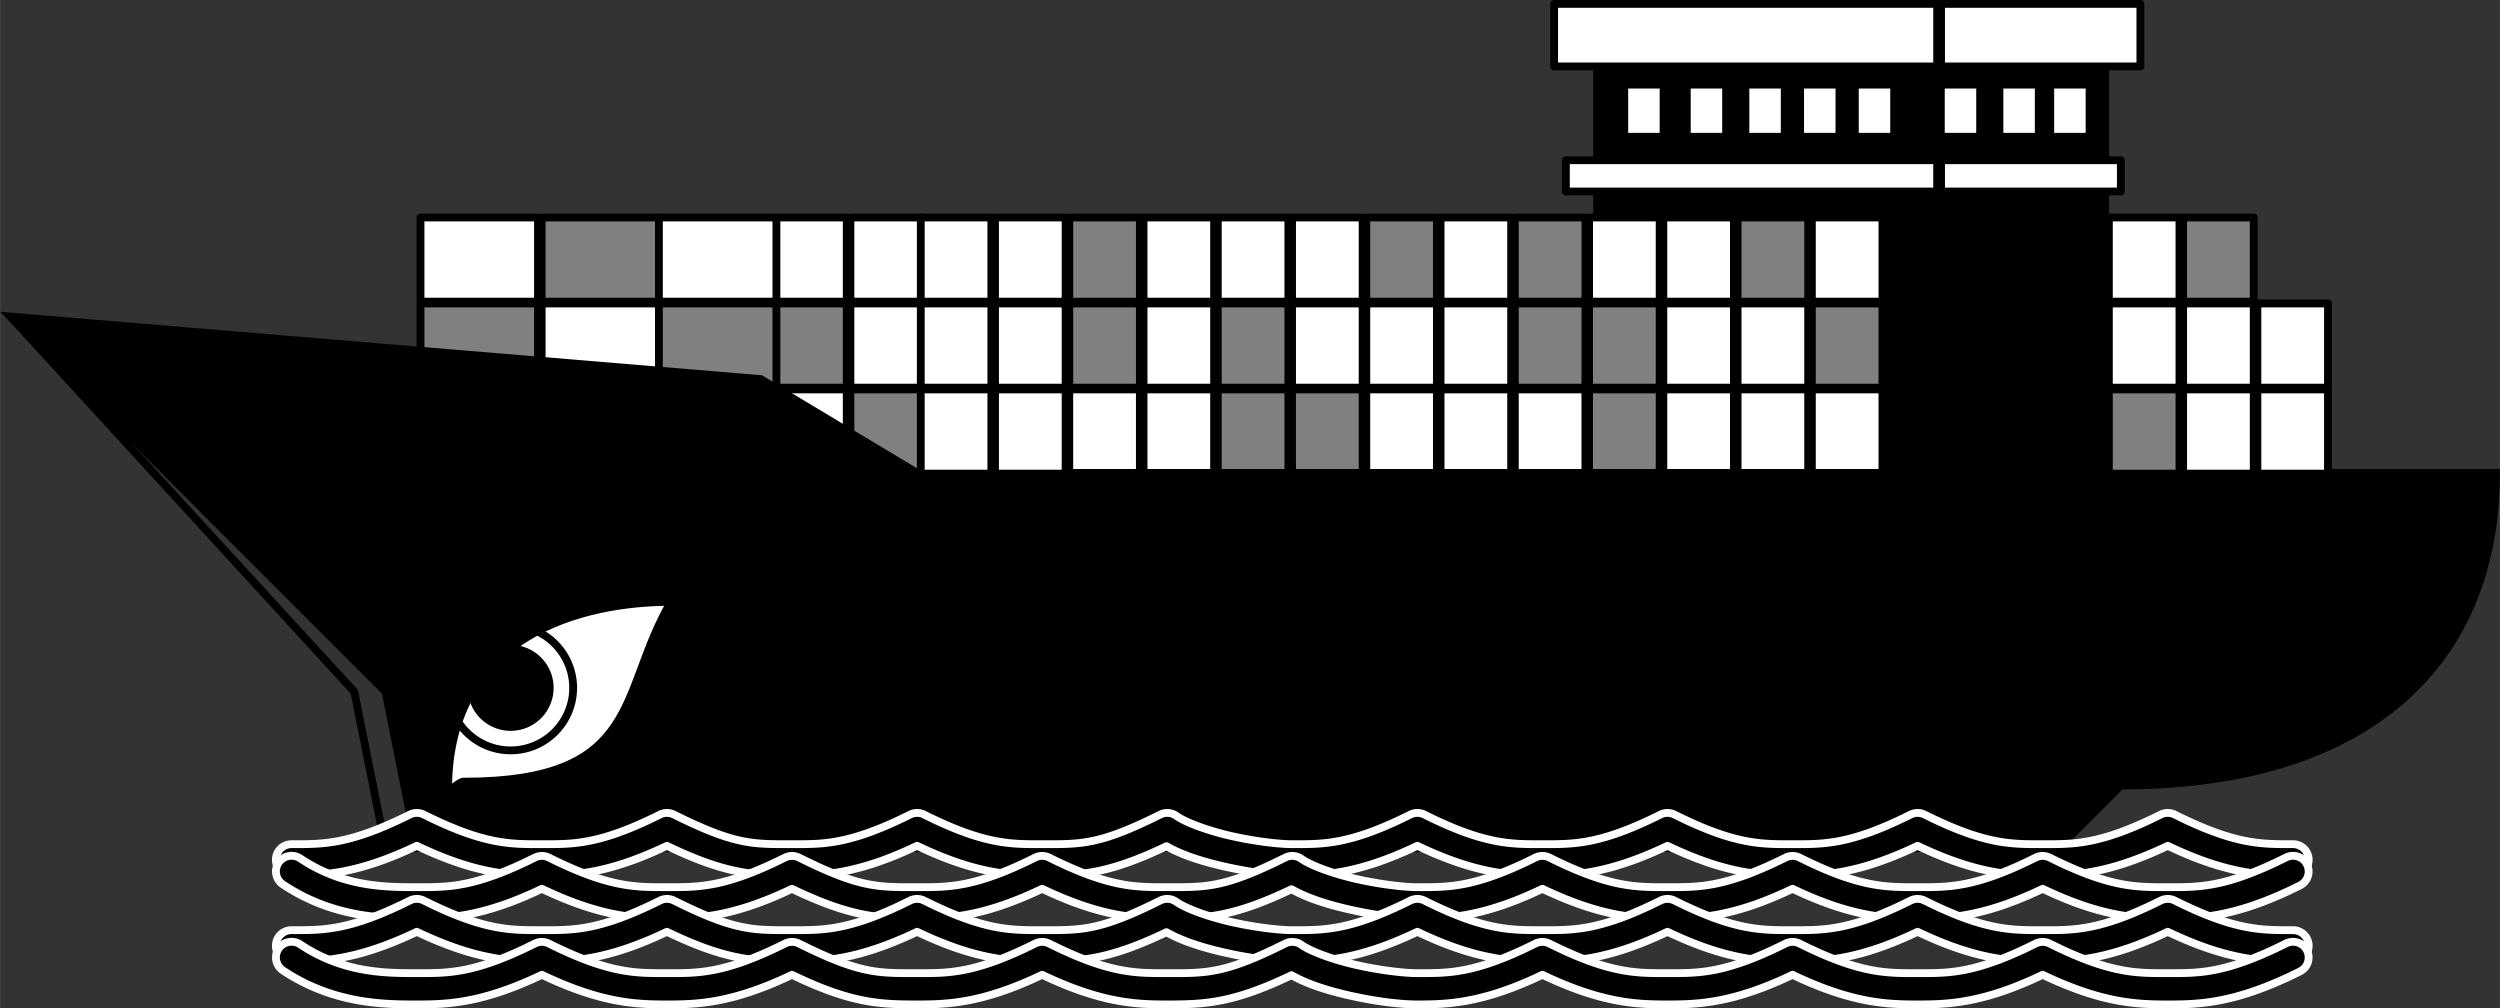 <?xml version="1.0" encoding="UTF-8" standalone="no"?>
<!-- Created with Inkscape (http://www.inkscape.org/) -->

<svg
   xmlns:dc="http://purl.org/dc/elements/1.1/"
   xmlns:cc="http://creativecommons.org/ns#"
   xmlns:rdf="http://www.w3.org/1999/02/22-rdf-syntax-ns#"
   xmlns:svg="http://www.w3.org/2000/svg"
   xmlns="http://www.w3.org/2000/svg"
   xmlns:sodipodi="http://sodipodi.sourceforge.net/DTD/sodipodi-0.dtd"
   xmlns:inkscape="http://www.inkscape.org/namespaces/inkscape"
   width="14.214in"
   height="5.733in"
   viewBox="0 0 1279.275 516"
   id="svg2"
   version="1.1"
   inkscape:version="0.91 r"
   sodipodi:docname="MerchantShip.svg"
   inkscape:export-filename="/home/grh/Sites/BlueberryEmpire/BlueberryEmpire/Games/HallsOfAeolus/_Working/MerchantShip.png"
   inkscape:export-xdpi="99.966614"
   inkscape:export-ydpi="99.966614">
  <rect x="0" y="0" width="1279.275" height="516" fill="#333333" stroke="none"/>
  <defs
     id="defs4" />
  <sodipodi:namedview
     id="base"
     pagecolor="#ffffff"
     bordercolor="#666666"
     borderopacity="1.0"
     inkscape:pageopacity="0.0"
     inkscape:pageshadow="2"
     inkscape:zoom="0.48266708"
     inkscape:cx="966.35125"
     inkscape:cy="231.67693"
     inkscape:document-units="px"
     inkscape:current-layer="layer1"
     showgrid="true"
     units="in"
     inkscape:object-nodes="true"
     inkscape:snap-smooth-nodes="true"
     showguides="true"
     inkscape:guide-bbox="true"
     inkscape:window-width="1600"
     inkscape:window-height="848"
     inkscape:window-x="0"
     inkscape:window-y="0"
     inkscape:window-maximized="1"
     fit-margin-top="0"
     fit-margin-left="0"
     fit-margin-right="0"
     fit-margin-bottom="0">
    <inkscape:grid
       type="xygrid"
       id="grid4136"
       empspacing="4"
       originx="261.275"
       originy="-94" />
  </sodipodi:namedview>
  <g
     inkscape:label="Layer 1"
     inkscape:groupmode="layer"
     id="layer1"
     transform="translate(261.275,-442.362)">
    <path
       sodipodi:nodetypes="ccccccccccccccccc"
       inkscape:connector-curvature="0"
       id="path4553-2"
       d="m -96,1244.362 c 16,0 32,0 64,-16 32,16 48,16 64,16 16,0 32,0 64,-16 32,16 44,16 64,16 16,0 32,0 64,-16 32,16 48,16 64,16 20,0 32,0 64,-16 13.5,9.685 48,16 64,16 16,0 32,0 64,-16 32,16 48,16 64,16 16,0 32,0 64,-16 32,16 48,16 64,16 16,0 32,0 64,-16 32,16 48,16 64,16 16,0 32,0 64,-16 32,16 48,16 64,16"
       style="fill:none;fill-opacity:1;fill-rule:evenodd;stroke:#000000;stroke-width:1;stroke-linecap:round;stroke-linejoin:round;stroke-miterlimit:4;stroke-dasharray:none;stroke-opacity:1" />
    <path
       sodipodi:nodetypes="csccccccccccccccc"
       inkscape:connector-curvature="0"
       id="path4553-2-5"
       d="m -96,1324.362 c 24,16 48,16 64,16 16,0 32,0 64,-16 32,16 48,16 64,16 16,0 32,0 64,-16 32,16 44,16 64,16 16,0 32,0 64,-16 32,16 48,16 64,16 20,0 32,0 64,-16 13.5,9.685 48,16 64,16 16,0 32,0 64,-16 32,16 48,16 64,16 16,0 32,0 64,-16 32,16 48,16 64,16 16,0 32,0 64,-16 32,16 48,16 64,16 16,0 32,0 64,-16"
       style="fill:none;fill-opacity:1;fill-rule:evenodd;stroke:#000000;stroke-width:1;stroke-linecap:round;stroke-linejoin:round;stroke-miterlimit:4;stroke-dasharray:none;stroke-opacity:1" />
    <g
       id="g4765"
       inkscape:export-xdpi="100"
       inkscape:export-ydpi="100">
      <path
         sodipodi:nodetypes="ccccc"
         inkscape:connector-curvature="0"
         id="rect4140"
         d="m 720,476.362 96,1e-5 0,208 -96,-10e-6 z"
         style="color:#000000;clip-rule:nonzero;display:inline;overflow:visible;visibility:visible;opacity:1;isolation:auto;mix-blend-mode:normal;color-interpolation:sRGB;color-interpolation-filters:linearRGB;solid-color:#000000;solid-opacity:1;fill:#000000;fill-opacity:1;fill-rule:nonzero;stroke:#000000;stroke-width:4;stroke-linecap:round;stroke-linejoin:round;stroke-miterlimit:4;stroke-dasharray:none;stroke-dashoffset:0;stroke-opacity:1;color-rendering:auto;image-rendering:auto;shape-rendering:auto;text-rendering:auto;enable-background:accumulate" />
      <path
         sodipodi:nodetypes="ccccc"
         inkscape:connector-curvature="0"
         id="rect4140-4"
         d="m 556,476.362 170,1e-5 0,208 -170,-10e-6 z"
         style="color:#000000;clip-rule:nonzero;display:inline;overflow:visible;visibility:visible;opacity:1;isolation:auto;mix-blend-mode:normal;color-interpolation:sRGB;color-interpolation-filters:linearRGB;solid-color:#000000;solid-opacity:1;fill:#000000;fill-opacity:1;fill-rule:nonzero;stroke:#000000;stroke-width:4;stroke-linecap:round;stroke-linejoin:round;stroke-miterlimit:4;stroke-dasharray:none;stroke-dashoffset:0;stroke-opacity:1;color-rendering:auto;image-rendering:auto;shape-rendering:auto;text-rendering:auto;enable-background:accumulate" />
      <path
         sodipodi:nodetypes="ccccc"
         inkscape:connector-curvature="0"
         id="rect4140-3-6"
         d="m 534,444.362 196,0 0,32 -196,0 z"
         style="color:#000000;clip-rule:nonzero;display:inline;overflow:visible;visibility:visible;opacity:1;isolation:auto;mix-blend-mode:normal;color-interpolation:sRGB;color-interpolation-filters:linearRGB;solid-color:#000000;solid-opacity:1;fill:#ffffff;fill-opacity:1;fill-rule:nonzero;stroke:#000000;stroke-width:4;stroke-linecap:round;stroke-linejoin:round;stroke-miterlimit:4;stroke-dasharray:none;stroke-dashoffset:0;stroke-opacity:1;color-rendering:auto;image-rendering:auto;shape-rendering:auto;text-rendering:auto;enable-background:accumulate" />
      <path
         sodipodi:nodetypes="ccccc"
         inkscape:connector-curvature="0"
         id="rect4140-3-6-7"
         d="m 732,444.362 102,0 0,32 -102,0 z"
         style="color:#000000;clip-rule:nonzero;display:inline;overflow:visible;visibility:visible;opacity:1;isolation:auto;mix-blend-mode:normal;color-interpolation:sRGB;color-interpolation-filters:linearRGB;solid-color:#000000;solid-opacity:1;fill:#ffffff;fill-opacity:1;fill-rule:nonzero;stroke:#000000;stroke-width:4;stroke-linecap:round;stroke-linejoin:round;stroke-miterlimit:4;stroke-dasharray:none;stroke-dashoffset:0;stroke-opacity:1;color-rendering:auto;image-rendering:auto;shape-rendering:auto;text-rendering:auto;enable-background:accumulate" />
      <path
         sodipodi:nodetypes="cccccc"
         inkscape:connector-curvature="0"
         id="rect4201"
         d="m -256,604.362 208,192 0,80 -16,0 -16,-80 z"
         style="color:#000000;clip-rule:nonzero;display:inline;overflow:visible;visibility:visible;opacity:1;isolation:auto;mix-blend-mode:normal;color-interpolation:sRGB;color-interpolation-filters:linearRGB;solid-color:#000000;solid-opacity:1;fill:none;fill-opacity:1;fill-rule:nonzero;stroke:#000000;stroke-width:4;stroke-linecap:round;stroke-linejoin:round;stroke-miterlimit:4;stroke-dasharray:none;stroke-dashoffset:0;stroke-opacity:1;color-rendering:auto;image-rendering:auto;shape-rendering:auto;text-rendering:auto;enable-background:accumulate" />
      <path
         sodipodi:nodetypes="ccccc"
         inkscape:connector-curvature="0"
         id="rect4140-3-6-5"
         d="m 540,524.362 190,0 0,16 -190,0 z"
         style="color:#000000;clip-rule:nonzero;display:inline;overflow:visible;visibility:visible;opacity:1;isolation:auto;mix-blend-mode:normal;color-interpolation:sRGB;color-interpolation-filters:linearRGB;solid-color:#000000;solid-opacity:1;fill:#ffffff;fill-opacity:1;fill-rule:nonzero;stroke:#000000;stroke-width:4;stroke-linecap:round;stroke-linejoin:round;stroke-miterlimit:4;stroke-dasharray:none;stroke-dashoffset:0;stroke-opacity:1;color-rendering:auto;image-rendering:auto;shape-rendering:auto;text-rendering:auto;enable-background:accumulate" />
      <path
         sodipodi:nodetypes="ccccc"
         inkscape:connector-curvature="0"
         id="rect4140-3-6-7-6"
         d="m 732,524.362 92,0 0,16 -92,0 z"
         style="color:#000000;clip-rule:nonzero;display:inline;overflow:visible;visibility:visible;opacity:1;isolation:auto;mix-blend-mode:normal;color-interpolation:sRGB;color-interpolation-filters:linearRGB;solid-color:#000000;solid-opacity:1;fill:#ffffff;fill-opacity:1;fill-rule:nonzero;stroke:#000000;stroke-width:4;stroke-linecap:round;stroke-linejoin:round;stroke-miterlimit:4;stroke-dasharray:none;stroke-dashoffset:0;stroke-opacity:1;color-rendering:auto;image-rendering:auto;shape-rendering:auto;text-rendering:auto;enable-background:accumulate" />
      <path
         sodipodi:nodetypes="ccccc"
         inkscape:connector-curvature="0"
         id="rect4140-2"
         d="m 135.883,641.653 36.117,10e-6 0,43.074 -36.117,0 z"
         style="color:#000000;clip-rule:nonzero;display:inline;overflow:visible;visibility:visible;opacity:1;isolation:auto;mix-blend-mode:normal;color-interpolation:sRGB;color-interpolation-filters:linearRGB;solid-color:#000000;solid-opacity:1;fill:#ffffff;fill-opacity:1;fill-rule:nonzero;stroke:#000000;stroke-width:4;stroke-linecap:round;stroke-linejoin:round;stroke-miterlimit:4;stroke-dasharray:none;stroke-dashoffset:0;stroke-opacity:1;color-rendering:auto;image-rendering:auto;shape-rendering:auto;text-rendering:auto;enable-background:accumulate" />
      <path
         sodipodi:nodetypes="cccccccccccccc"
         inkscape:connector-curvature="0"
         id="rect4140-3-9-5"
         d="m 15.688,641.518 c -0.104,1e-5 -0.188,0.06 -0.188,0.135 l 0,43.074 c 10e-6,0.074 0.084,0.135 0.188,0.135 l 60.195,0 c 0.104,-10e-6 0.188,-0.06 0.188,-0.135 l 0,-43.074 c -1e-5,-0.074 -0.084,-0.135 -0.188,-0.135 z m 0.188,0.269 59.819,0 0,42.805 -59.819,0 z"
         style="color:#000000;font-style:normal;font-variant:normal;font-weight:normal;font-stretch:normal;font-size:medium;line-height:normal;font-family:sans-serif;text-indent:0;text-align:start;text-decoration:none;text-decoration-line:none;text-decoration-style:solid;text-decoration-color:#000000;letter-spacing:normal;word-spacing:normal;text-transform:none;direction:ltr;block-progression:tb;writing-mode:lr-tb;baseline-shift:baseline;text-anchor:start;white-space:normal;clip-rule:nonzero;display:inline;overflow:visible;visibility:visible;opacity:1;isolation:auto;mix-blend-mode:normal;color-interpolation:sRGB;color-interpolation-filters:linearRGB;solid-color:#000000;solid-opacity:1;fill:#ffffff;fill-opacity:1;fill-rule:nonzero;stroke:#000000;stroke-width:4;stroke-linecap:round;stroke-linejoin:round;stroke-miterlimit:4;stroke-dasharray:none;stroke-dashoffset:0;stroke-opacity:1;color-rendering:auto;image-rendering:auto;shape-rendering:auto;text-rendering:auto;enable-background:accumulate" />
      <path
         sodipodi:nodetypes="cccccccccccccc"
         inkscape:connector-curvature="0"
         id="rect4140-3-9-5-9"
         d="m -46.312,641.518 c -0.104,1e-5 -0.188,0.06 -0.188,0.135 l 0,43.074 c 1e-5,0.074 0.084,0.135 0.188,0.135 l 60.195,0 c 0.104,-10e-6 0.188,-0.06 0.188,-0.135 l 0,-43.074 c -10e-6,-0.074 -0.084,-0.135 -0.188,-0.135 z m 0.188,0.269 59.819,0 0,42.805 -59.819,0 z"
         style="color:#000000;font-style:normal;font-variant:normal;font-weight:normal;font-stretch:normal;font-size:medium;line-height:normal;font-family:sans-serif;text-indent:0;text-align:start;text-decoration:none;text-decoration-line:none;text-decoration-style:solid;text-decoration-color:#000000;letter-spacing:normal;word-spacing:normal;text-transform:none;direction:ltr;block-progression:tb;writing-mode:lr-tb;baseline-shift:baseline;text-anchor:start;white-space:normal;clip-rule:nonzero;display:inline;overflow:visible;visibility:visible;opacity:1;isolation:auto;mix-blend-mode:normal;color-interpolation:sRGB;color-interpolation-filters:linearRGB;solid-color:#000000;solid-opacity:1;fill:#ffffff;fill-opacity:1;fill-rule:nonzero;stroke:#000000;stroke-width:4;stroke-linecap:round;stroke-linejoin:round;stroke-miterlimit:4;stroke-dasharray:none;stroke-dashoffset:0;stroke-opacity:1;color-rendering:auto;image-rendering:auto;shape-rendering:auto;text-rendering:auto;enable-background:accumulate" />
      <path
         sodipodi:nodetypes="ccccc"
         inkscape:connector-curvature="0"
         id="rect4140-2-2-3-6"
         d="m 15.883,597.653 60.117,10e-6 0,43.074 -60.117,0 z"
         style="color:#000000;clip-rule:nonzero;display:inline;overflow:visible;visibility:visible;opacity:1;isolation:auto;mix-blend-mode:normal;color-interpolation:sRGB;color-interpolation-filters:linearRGB;solid-color:#000000;solid-opacity:1;fill:#ffffff;fill-opacity:1;fill-rule:nonzero;stroke:#000000;stroke-width:4;stroke-linecap:round;stroke-linejoin:round;stroke-miterlimit:4;stroke-dasharray:none;stroke-dashoffset:0;stroke-opacity:1;color-rendering:auto;image-rendering:auto;shape-rendering:auto;text-rendering:auto;enable-background:accumulate" />
      <path
         sodipodi:nodetypes="cccccccccccccc"
         inkscape:connector-curvature="0"
         id="rect4140-3-9"
         d="m 75.688,641.518 c -0.104,1e-5 -0.188,0.06 -0.188,0.135 l 0,43.074 c 1e-5,0.074 0.084,0.135 0.188,0.135 l 60.195,0 c 0.104,-10e-6 0.188,-0.06 0.188,-0.135 l 0,-43.074 c -10e-6,-0.074 -0.084,-0.135 -0.188,-0.135 z m 0.188,0.269 59.819,0 0,42.805 -59.819,0 z"
         style="color:#000000;font-style:normal;font-variant:normal;font-weight:normal;font-stretch:normal;font-size:medium;line-height:normal;font-family:sans-serif;text-indent:0;text-align:start;text-decoration:none;text-decoration-line:none;text-decoration-style:solid;text-decoration-color:#000000;letter-spacing:normal;word-spacing:normal;text-transform:none;direction:ltr;block-progression:tb;writing-mode:lr-tb;baseline-shift:baseline;text-anchor:start;white-space:normal;clip-rule:nonzero;display:inline;overflow:visible;visibility:visible;opacity:1;isolation:auto;mix-blend-mode:normal;color-interpolation:sRGB;color-interpolation-filters:linearRGB;solid-color:#000000;solid-opacity:1;fill:#ffffff;fill-opacity:1;fill-rule:nonzero;stroke:#000000;stroke-width:4;stroke-linecap:round;stroke-linejoin:round;stroke-miterlimit:4;stroke-dasharray:none;stroke-dashoffset:0;stroke-opacity:1;color-rendering:auto;image-rendering:auto;shape-rendering:auto;text-rendering:auto;enable-background:accumulate" />
      <path
         sodipodi:nodetypes="ccccc"
         inkscape:connector-curvature="0"
         id="rect4140-2-2-3-6-7"
         d="m -46.117,597.653 60.117,10e-6 0,43.074 -60.117,0 z"
         style="color:#000000;clip-rule:nonzero;display:inline;overflow:visible;visibility:visible;opacity:1;isolation:auto;mix-blend-mode:normal;color-interpolation:sRGB;color-interpolation-filters:linearRGB;solid-color:#000000;solid-opacity:1;fill:#808080;fill-opacity:1;fill-rule:nonzero;stroke:#000000;stroke-width:4;stroke-linecap:round;stroke-linejoin:round;stroke-miterlimit:4;stroke-dasharray:none;stroke-dashoffset:0;stroke-opacity:1;color-rendering:auto;image-rendering:auto;shape-rendering:auto;text-rendering:auto;enable-background:accumulate" />
      <path
         sodipodi:nodetypes="ccccc"
         inkscape:connector-curvature="0"
         id="rect4140-2-1"
         d="m 173.883,641.653 36.117,10e-6 0,43.074 -36.117,0 z"
         style="color:#000000;clip-rule:nonzero;display:inline;overflow:visible;visibility:visible;opacity:1;isolation:auto;mix-blend-mode:normal;color-interpolation:sRGB;color-interpolation-filters:linearRGB;solid-color:#000000;solid-opacity:1;fill:#808080;fill-opacity:1;fill-rule:nonzero;stroke:#000000;stroke-width:4;stroke-linecap:round;stroke-linejoin:round;stroke-miterlimit:4;stroke-dasharray:none;stroke-dashoffset:0;stroke-opacity:1;color-rendering:auto;image-rendering:auto;shape-rendering:auto;text-rendering:auto;enable-background:accumulate" />
      <path
         sodipodi:nodetypes="ccccc"
         inkscape:connector-curvature="0"
         id="rect4140-2-1-2"
         d="m 285.883,641.653 36.117,10e-6 0,43.074 -36.117,0 z"
         style="color:#000000;clip-rule:nonzero;display:inline;overflow:visible;visibility:visible;opacity:1;isolation:auto;mix-blend-mode:normal;color-interpolation:sRGB;color-interpolation-filters:linearRGB;solid-color:#000000;solid-opacity:1;fill:#ffffff;fill-opacity:1;fill-rule:nonzero;stroke:#000000;stroke-width:4;stroke-linecap:round;stroke-linejoin:round;stroke-miterlimit:4;stroke-dasharray:none;stroke-dashoffset:0;stroke-opacity:1;color-rendering:auto;image-rendering:auto;shape-rendering:auto;text-rendering:auto;enable-background:accumulate" />
      <path
         sodipodi:nodetypes="ccccc"
         inkscape:connector-curvature="0"
         id="rect4140-2-1-2-7"
         d="m 323.883,641.653 36.117,10e-6 0,43.074 -36.117,0 z"
         style="color:#000000;clip-rule:nonzero;display:inline;overflow:visible;visibility:visible;opacity:1;isolation:auto;mix-blend-mode:normal;color-interpolation:sRGB;color-interpolation-filters:linearRGB;solid-color:#000000;solid-opacity:1;fill:#ffffff;fill-opacity:1;fill-rule:nonzero;stroke:#000000;stroke-width:4;stroke-linecap:round;stroke-linejoin:round;stroke-miterlimit:4;stroke-dasharray:none;stroke-dashoffset:0;stroke-opacity:1;color-rendering:auto;image-rendering:auto;shape-rendering:auto;text-rendering:auto;enable-background:accumulate" />
      <path
         sodipodi:nodetypes="ccccc"
         inkscape:connector-curvature="0"
         id="rect4140-2-1-2-7-0"
         d="m 361.883,641.653 36.117,10e-6 0,43.074 -36.117,0 z"
         style="color:#000000;clip-rule:nonzero;display:inline;overflow:visible;visibility:visible;opacity:1;isolation:auto;mix-blend-mode:normal;color-interpolation:sRGB;color-interpolation-filters:linearRGB;solid-color:#000000;solid-opacity:1;fill:#808080;fill-opacity:1;fill-rule:nonzero;stroke:#000000;stroke-width:4;stroke-linecap:round;stroke-linejoin:round;stroke-miterlimit:4;stroke-dasharray:none;stroke-dashoffset:0;stroke-opacity:1;color-rendering:auto;image-rendering:auto;shape-rendering:auto;text-rendering:auto;enable-background:accumulate" />
      <path
         sodipodi:nodetypes="ccccc"
         inkscape:connector-curvature="0"
         id="rect4140-2-1-2-7-0-9"
         d="m 399.883,641.653 36.117,10e-6 0,43.074 -36.117,0 z"
         style="color:#000000;clip-rule:nonzero;display:inline;overflow:visible;visibility:visible;opacity:1;isolation:auto;mix-blend-mode:normal;color-interpolation:sRGB;color-interpolation-filters:linearRGB;solid-color:#000000;solid-opacity:1;fill:#808080;fill-opacity:1;fill-rule:nonzero;stroke:#000000;stroke-width:4;stroke-linecap:round;stroke-linejoin:round;stroke-miterlimit:4;stroke-dasharray:none;stroke-dashoffset:0;stroke-opacity:1;color-rendering:auto;image-rendering:auto;shape-rendering:auto;text-rendering:auto;enable-background:accumulate" />
      <path
         sodipodi:nodetypes="ccccc"
         inkscape:connector-curvature="0"
         id="rect4140-2-1-2-7-0-9-3"
         d="m 437.883,641.653 36.117,10e-6 0,43.074 -36.117,0 z"
         style="color:#000000;clip-rule:nonzero;display:inline;overflow:visible;visibility:visible;opacity:1;isolation:auto;mix-blend-mode:normal;color-interpolation:sRGB;color-interpolation-filters:linearRGB;solid-color:#000000;solid-opacity:1;fill:#ffffff;fill-opacity:1;fill-rule:nonzero;stroke:#000000;stroke-width:4;stroke-linecap:round;stroke-linejoin:round;stroke-miterlimit:4;stroke-dasharray:none;stroke-dashoffset:0;stroke-opacity:1;color-rendering:auto;image-rendering:auto;shape-rendering:auto;text-rendering:auto;enable-background:accumulate" />
      <path
         sodipodi:nodetypes="ccccc"
         inkscape:connector-curvature="0"
         id="rect4140-2-1-2-7-0-9-6"
         d="m 475.883,641.653 36.117,10e-6 0,43.074 -36.117,0 z"
         style="color:#000000;clip-rule:nonzero;display:inline;overflow:visible;visibility:visible;opacity:1;isolation:auto;mix-blend-mode:normal;color-interpolation:sRGB;color-interpolation-filters:linearRGB;solid-color:#000000;solid-opacity:1;fill:#ffffff;fill-opacity:1;fill-rule:nonzero;stroke:#000000;stroke-width:4;stroke-linecap:round;stroke-linejoin:round;stroke-miterlimit:4;stroke-dasharray:none;stroke-dashoffset:0;stroke-opacity:1;color-rendering:auto;image-rendering:auto;shape-rendering:auto;text-rendering:auto;enable-background:accumulate" />
      <path
         sodipodi:nodetypes="ccccc"
         inkscape:connector-curvature="0"
         id="rect4140-2-1-2-7-0-9-6-0"
         d="m 569.883,485.653 20.117,10e-6 0,26.709 -20.117,0 z"
         style="color:#000000;clip-rule:nonzero;display:inline;overflow:visible;visibility:visible;opacity:1;isolation:auto;mix-blend-mode:normal;color-interpolation:sRGB;color-interpolation-filters:linearRGB;solid-color:#000000;solid-opacity:1;fill:#ffffff;fill-opacity:1;fill-rule:nonzero;stroke:#000000;stroke-width:4;stroke-linecap:round;stroke-linejoin:round;stroke-miterlimit:4;stroke-dasharray:none;stroke-dashoffset:0;stroke-opacity:1;color-rendering:auto;image-rendering:auto;shape-rendering:auto;text-rendering:auto;enable-background:accumulate" />
      <path
         sodipodi:nodetypes="ccccc"
         inkscape:connector-curvature="0"
         id="rect4140-2-1-2-7-0-9-6-0-6"
         d="m 601.883,485.653 20.117,10e-6 0,26.709 -20.117,0 z"
         style="color:#000000;clip-rule:nonzero;display:inline;overflow:visible;visibility:visible;opacity:1;isolation:auto;mix-blend-mode:normal;color-interpolation:sRGB;color-interpolation-filters:linearRGB;solid-color:#000000;solid-opacity:1;fill:#ffffff;fill-opacity:1;fill-rule:nonzero;stroke:#000000;stroke-width:4;stroke-linecap:round;stroke-linejoin:round;stroke-miterlimit:4;stroke-dasharray:none;stroke-dashoffset:0;stroke-opacity:1;color-rendering:auto;image-rendering:auto;shape-rendering:auto;text-rendering:auto;enable-background:accumulate" />
      <path
         sodipodi:nodetypes="ccccc"
         inkscape:connector-curvature="0"
         id="rect4140-2-1-2-7-0-9-6-0-6-2"
         d="m 631.883,485.653 20.117,10e-6 0,26.709 -20.117,0 z"
         style="color:#000000;clip-rule:nonzero;display:inline;overflow:visible;visibility:visible;opacity:1;isolation:auto;mix-blend-mode:normal;color-interpolation:sRGB;color-interpolation-filters:linearRGB;solid-color:#000000;solid-opacity:1;fill:#ffffff;fill-opacity:1;fill-rule:nonzero;stroke:#000000;stroke-width:4;stroke-linecap:round;stroke-linejoin:round;stroke-miterlimit:4;stroke-dasharray:none;stroke-dashoffset:0;stroke-opacity:1;color-rendering:auto;image-rendering:auto;shape-rendering:auto;text-rendering:auto;enable-background:accumulate" />
      <path
         sodipodi:nodetypes="ccccc"
         inkscape:connector-curvature="0"
         id="rect4140-2-1-2-7-0-9-6-0-6-2-6"
         d="m 659.883,485.653 20.117,10e-6 0,26.709 -20.117,0 z"
         style="color:#000000;clip-rule:nonzero;display:inline;overflow:visible;visibility:visible;opacity:1;isolation:auto;mix-blend-mode:normal;color-interpolation:sRGB;color-interpolation-filters:linearRGB;solid-color:#000000;solid-opacity:1;fill:#ffffff;fill-opacity:1;fill-rule:nonzero;stroke:#000000;stroke-width:4;stroke-linecap:round;stroke-linejoin:round;stroke-miterlimit:4;stroke-dasharray:none;stroke-dashoffset:0;stroke-opacity:1;color-rendering:auto;image-rendering:auto;shape-rendering:auto;text-rendering:auto;enable-background:accumulate" />
      <path
         sodipodi:nodetypes="ccccc"
         inkscape:connector-curvature="0"
         id="rect4140-2-1-2-7-0-9-6-0-6-2-6-1"
         d="m 687.883,485.653 20.117,10e-6 0,26.709 -20.117,0 z"
         style="color:#000000;clip-rule:nonzero;display:inline;overflow:visible;visibility:visible;opacity:1;isolation:auto;mix-blend-mode:normal;color-interpolation:sRGB;color-interpolation-filters:linearRGB;solid-color:#000000;solid-opacity:1;fill:#ffffff;fill-opacity:1;fill-rule:nonzero;stroke:#000000;stroke-width:4;stroke-linecap:round;stroke-linejoin:round;stroke-miterlimit:4;stroke-dasharray:none;stroke-dashoffset:0;stroke-opacity:1;color-rendering:auto;image-rendering:auto;shape-rendering:auto;text-rendering:auto;enable-background:accumulate" />
      <path
         sodipodi:nodetypes="ccccc"
         inkscape:connector-curvature="0"
         id="rect4140-2-1-2-7-0-9-6-0-6-2-6-1-8"
         d="m 731.883,485.653 20.117,10e-6 0,26.709 -20.117,0 z"
         style="color:#000000;clip-rule:nonzero;display:inline;overflow:visible;visibility:visible;opacity:1;isolation:auto;mix-blend-mode:normal;color-interpolation:sRGB;color-interpolation-filters:linearRGB;solid-color:#000000;solid-opacity:1;fill:#ffffff;fill-opacity:1;fill-rule:nonzero;stroke:#000000;stroke-width:4;stroke-linecap:round;stroke-linejoin:round;stroke-miterlimit:4;stroke-dasharray:none;stroke-dashoffset:0;stroke-opacity:1;color-rendering:auto;image-rendering:auto;shape-rendering:auto;text-rendering:auto;enable-background:accumulate" />
      <path
         sodipodi:nodetypes="ccccc"
         inkscape:connector-curvature="0"
         id="rect4140-2-1-2-7-0-9-6-0-6-2-6-1-8-7"
         d="m 761.883,485.653 20.117,10e-6 0,26.709 -20.117,0 z"
         style="color:#000000;clip-rule:nonzero;display:inline;overflow:visible;visibility:visible;opacity:1;isolation:auto;mix-blend-mode:normal;color-interpolation:sRGB;color-interpolation-filters:linearRGB;solid-color:#000000;solid-opacity:1;fill:#ffffff;fill-opacity:1;fill-rule:nonzero;stroke:#000000;stroke-width:4;stroke-linecap:round;stroke-linejoin:round;stroke-miterlimit:4;stroke-dasharray:none;stroke-dashoffset:0;stroke-opacity:1;color-rendering:auto;image-rendering:auto;shape-rendering:auto;text-rendering:auto;enable-background:accumulate" />
      <path
         sodipodi:nodetypes="ccccc"
         inkscape:connector-curvature="0"
         id="rect4140-2-1-2-7-0-9-6-0-6-2-6-1-8-7-9"
         d="m 787.883,485.653 20.117,10e-6 0,26.709 -20.117,0 z"
         style="color:#000000;clip-rule:nonzero;display:inline;overflow:visible;visibility:visible;opacity:1;isolation:auto;mix-blend-mode:normal;color-interpolation:sRGB;color-interpolation-filters:linearRGB;solid-color:#000000;solid-opacity:1;fill:#ffffff;fill-opacity:1;fill-rule:nonzero;stroke:#000000;stroke-width:4;stroke-linecap:round;stroke-linejoin:round;stroke-miterlimit:4;stroke-dasharray:none;stroke-dashoffset:0;stroke-opacity:1;color-rendering:auto;image-rendering:auto;shape-rendering:auto;text-rendering:auto;enable-background:accumulate" />
      <path
         sodipodi:nodetypes="ccccc"
         inkscape:connector-curvature="0"
         id="rect4140-2-1-2-7-0-9-6-2"
         d="m 513.883,641.653 36.117,10e-6 0,43.074 -36.117,0 z"
         style="color:#000000;clip-rule:nonzero;display:inline;overflow:visible;visibility:visible;opacity:1;isolation:auto;mix-blend-mode:normal;color-interpolation:sRGB;color-interpolation-filters:linearRGB;solid-color:#000000;solid-opacity:1;fill:#ffffff;fill-opacity:1;fill-rule:nonzero;stroke:#000000;stroke-width:4;stroke-linecap:round;stroke-linejoin:round;stroke-miterlimit:4;stroke-dasharray:none;stroke-dashoffset:0;stroke-opacity:1;color-rendering:auto;image-rendering:auto;shape-rendering:auto;text-rendering:auto;enable-background:accumulate" />
      <path
         sodipodi:nodetypes="ccccc"
         inkscape:connector-curvature="0"
         id="rect4140-2-1-2-7-0-9-6-2-0"
         d="m 551.883,641.653 36.117,10e-6 0,43.074 -36.117,0 z"
         style="color:#000000;clip-rule:nonzero;display:inline;overflow:visible;visibility:visible;opacity:1;isolation:auto;mix-blend-mode:normal;color-interpolation:sRGB;color-interpolation-filters:linearRGB;solid-color:#000000;solid-opacity:1;fill:#808080;fill-opacity:1;fill-rule:nonzero;stroke:#000000;stroke-width:4;stroke-linecap:round;stroke-linejoin:round;stroke-miterlimit:4;stroke-dasharray:none;stroke-dashoffset:0;stroke-opacity:1;color-rendering:auto;image-rendering:auto;shape-rendering:auto;text-rendering:auto;enable-background:accumulate" />
      <path
         sodipodi:nodetypes="ccccc"
         inkscape:connector-curvature="0"
         id="rect4140-2-1-2-7-0-9-6-2-0-2"
         d="m 589.883,641.653 36.117,10e-6 0,43.074 -36.117,0 z"
         style="color:#000000;clip-rule:nonzero;display:inline;overflow:visible;visibility:visible;opacity:1;isolation:auto;mix-blend-mode:normal;color-interpolation:sRGB;color-interpolation-filters:linearRGB;solid-color:#000000;solid-opacity:1;fill:#ffffff;fill-opacity:1;fill-rule:nonzero;stroke:#000000;stroke-width:4;stroke-linecap:round;stroke-linejoin:round;stroke-miterlimit:4;stroke-dasharray:none;stroke-dashoffset:0;stroke-opacity:1;color-rendering:auto;image-rendering:auto;shape-rendering:auto;text-rendering:auto;enable-background:accumulate" />
      <path
         sodipodi:nodetypes="ccccc"
         inkscape:connector-curvature="0"
         id="rect4140-2-1-2-7-0-9-6-2-0-2-3"
         d="m 627.883,641.653 36.117,10e-6 0,43.074 -36.117,0 z"
         style="color:#000000;clip-rule:nonzero;display:inline;overflow:visible;visibility:visible;opacity:1;isolation:auto;mix-blend-mode:normal;color-interpolation:sRGB;color-interpolation-filters:linearRGB;solid-color:#000000;solid-opacity:1;fill:#ffffff;fill-opacity:1;fill-rule:nonzero;stroke:#000000;stroke-width:4;stroke-linecap:round;stroke-linejoin:round;stroke-miterlimit:4;stroke-dasharray:none;stroke-dashoffset:0;stroke-opacity:1;color-rendering:auto;image-rendering:auto;shape-rendering:auto;text-rendering:auto;enable-background:accumulate" />
      <path
         sodipodi:nodetypes="ccccc"
         inkscape:connector-curvature="0"
         id="rect4140-2-1-2-7-0-9-6-2-0-2-3-7"
         d="m 665.883,641.653 36.117,10e-6 0,43.074 -36.117,0 z"
         style="color:#000000;clip-rule:nonzero;display:inline;overflow:visible;visibility:visible;opacity:1;isolation:auto;mix-blend-mode:normal;color-interpolation:sRGB;color-interpolation-filters:linearRGB;solid-color:#000000;solid-opacity:1;fill:#ffffff;fill-opacity:1;fill-rule:nonzero;stroke:#000000;stroke-width:4;stroke-linecap:round;stroke-linejoin:round;stroke-miterlimit:4;stroke-dasharray:none;stroke-dashoffset:0;stroke-opacity:1;color-rendering:auto;image-rendering:auto;shape-rendering:auto;text-rendering:auto;enable-background:accumulate" />
      <path
         sodipodi:nodetypes="ccccc"
         inkscape:connector-curvature="0"
         id="rect4140-2-2"
         d="m 135.883,597.653 36.117,10e-6 0,43.074 -36.117,0 z"
         style="color:#000000;clip-rule:nonzero;display:inline;overflow:visible;visibility:visible;opacity:1;isolation:auto;mix-blend-mode:normal;color-interpolation:sRGB;color-interpolation-filters:linearRGB;solid-color:#000000;solid-opacity:1;fill:#808080;fill-opacity:1;fill-rule:nonzero;stroke:#000000;stroke-width:4;stroke-linecap:round;stroke-linejoin:round;stroke-miterlimit:4;stroke-dasharray:none;stroke-dashoffset:0;stroke-opacity:1;color-rendering:auto;image-rendering:auto;shape-rendering:auto;text-rendering:auto;enable-background:accumulate" />
      <path
         sodipodi:nodetypes="ccccc"
         inkscape:connector-curvature="0"
         id="rect4140-2-1-7"
         d="m 173.883,597.653 36.117,10e-6 0,43.074 -36.117,0 z"
         style="color:#000000;clip-rule:nonzero;display:inline;overflow:visible;visibility:visible;opacity:1;isolation:auto;mix-blend-mode:normal;color-interpolation:sRGB;color-interpolation-filters:linearRGB;solid-color:#000000;solid-opacity:1;fill:#ffffff;fill-opacity:1;fill-rule:nonzero;stroke:#000000;stroke-width:4;stroke-linecap:round;stroke-linejoin:round;stroke-miterlimit:4;stroke-dasharray:none;stroke-dashoffset:0;stroke-opacity:1;color-rendering:auto;image-rendering:auto;shape-rendering:auto;text-rendering:auto;enable-background:accumulate" />
      <path
         sodipodi:nodetypes="ccccc"
         inkscape:connector-curvature="0"
         id="rect4140-2-1-2-3"
         d="m 285.883,597.653 36.117,10e-6 0,43.074 -36.117,0 z"
         style="color:#000000;clip-rule:nonzero;display:inline;overflow:visible;visibility:visible;opacity:1;isolation:auto;mix-blend-mode:normal;color-interpolation:sRGB;color-interpolation-filters:linearRGB;solid-color:#000000;solid-opacity:1;fill:#808080;fill-opacity:1;fill-rule:nonzero;stroke:#000000;stroke-width:4;stroke-linecap:round;stroke-linejoin:round;stroke-miterlimit:4;stroke-dasharray:none;stroke-dashoffset:0;stroke-opacity:1;color-rendering:auto;image-rendering:auto;shape-rendering:auto;text-rendering:auto;enable-background:accumulate" />
      <path
         sodipodi:nodetypes="ccccc"
         inkscape:connector-curvature="0"
         id="rect4140-2-1-2-7-6"
         d="m 323.883,597.653 36.117,10e-6 0,43.074 -36.117,0 z"
         style="color:#000000;clip-rule:nonzero;display:inline;overflow:visible;visibility:visible;opacity:1;isolation:auto;mix-blend-mode:normal;color-interpolation:sRGB;color-interpolation-filters:linearRGB;solid-color:#000000;solid-opacity:1;fill:#ffffff;fill-opacity:1;fill-rule:nonzero;stroke:#000000;stroke-width:4;stroke-linecap:round;stroke-linejoin:round;stroke-miterlimit:4;stroke-dasharray:none;stroke-dashoffset:0;stroke-opacity:1;color-rendering:auto;image-rendering:auto;shape-rendering:auto;text-rendering:auto;enable-background:accumulate" />
      <path
         sodipodi:nodetypes="ccccc"
         inkscape:connector-curvature="0"
         id="rect4140-2-1-2-7-0-1"
         d="m 361.883,597.653 36.117,10e-6 0,43.074 -36.117,0 z"
         style="color:#000000;clip-rule:nonzero;display:inline;overflow:visible;visibility:visible;opacity:1;isolation:auto;mix-blend-mode:normal;color-interpolation:sRGB;color-interpolation-filters:linearRGB;solid-color:#000000;solid-opacity:1;fill:#808080;fill-opacity:1;fill-rule:nonzero;stroke:#000000;stroke-width:4;stroke-linecap:round;stroke-linejoin:round;stroke-miterlimit:4;stroke-dasharray:none;stroke-dashoffset:0;stroke-opacity:1;color-rendering:auto;image-rendering:auto;shape-rendering:auto;text-rendering:auto;enable-background:accumulate" />
      <path
         sodipodi:nodetypes="ccccc"
         inkscape:connector-curvature="0"
         id="rect4140-2-1-2-7-0-9-2"
         d="m 399.883,597.653 36.117,10e-6 0,43.074 -36.117,0 z"
         style="color:#000000;clip-rule:nonzero;display:inline;overflow:visible;visibility:visible;opacity:1;isolation:auto;mix-blend-mode:normal;color-interpolation:sRGB;color-interpolation-filters:linearRGB;solid-color:#000000;solid-opacity:1;fill:#ffffff;fill-opacity:1;fill-rule:nonzero;stroke:#000000;stroke-width:4;stroke-linecap:round;stroke-linejoin:round;stroke-miterlimit:4;stroke-dasharray:none;stroke-dashoffset:0;stroke-opacity:1;color-rendering:auto;image-rendering:auto;shape-rendering:auto;text-rendering:auto;enable-background:accumulate" />
      <path
         sodipodi:nodetypes="ccccc"
         inkscape:connector-curvature="0"
         id="rect4140-2-1-2-7-0-9-3-9"
         d="m 437.883,597.653 36.117,10e-6 0,43.074 -36.117,0 z"
         style="color:#000000;clip-rule:nonzero;display:inline;overflow:visible;visibility:visible;opacity:1;isolation:auto;mix-blend-mode:normal;color-interpolation:sRGB;color-interpolation-filters:linearRGB;solid-color:#000000;solid-opacity:1;fill:#ffffff;fill-opacity:1;fill-rule:nonzero;stroke:#000000;stroke-width:4;stroke-linecap:round;stroke-linejoin:round;stroke-miterlimit:4;stroke-dasharray:none;stroke-dashoffset:0;stroke-opacity:1;color-rendering:auto;image-rendering:auto;shape-rendering:auto;text-rendering:auto;enable-background:accumulate" />
      <path
         sodipodi:nodetypes="ccccc"
         inkscape:connector-curvature="0"
         id="rect4140-2-1-2-7-0-9-6-3"
         d="m 475.883,597.653 36.117,10e-6 0,43.074 -36.117,0 z"
         style="color:#000000;clip-rule:nonzero;display:inline;overflow:visible;visibility:visible;opacity:1;isolation:auto;mix-blend-mode:normal;color-interpolation:sRGB;color-interpolation-filters:linearRGB;solid-color:#000000;solid-opacity:1;fill:#ffffff;fill-opacity:1;fill-rule:nonzero;stroke:#000000;stroke-width:4;stroke-linecap:round;stroke-linejoin:round;stroke-miterlimit:4;stroke-dasharray:none;stroke-dashoffset:0;stroke-opacity:1;color-rendering:auto;image-rendering:auto;shape-rendering:auto;text-rendering:auto;enable-background:accumulate" />
      <path
         sodipodi:nodetypes="ccccc"
         inkscape:connector-curvature="0"
         id="rect4140-2-1-2-7-0-9-6-2-1"
         d="m 513.883,597.653 36.117,10e-6 0,43.074 -36.117,0 z"
         style="color:#000000;clip-rule:nonzero;display:inline;overflow:visible;visibility:visible;opacity:1;isolation:auto;mix-blend-mode:normal;color-interpolation:sRGB;color-interpolation-filters:linearRGB;solid-color:#000000;solid-opacity:1;fill:#808080;fill-opacity:1;fill-rule:nonzero;stroke:#000000;stroke-width:4;stroke-linecap:round;stroke-linejoin:round;stroke-miterlimit:4;stroke-dasharray:none;stroke-dashoffset:0;stroke-opacity:1;color-rendering:auto;image-rendering:auto;shape-rendering:auto;text-rendering:auto;enable-background:accumulate" />
      <path
         sodipodi:nodetypes="ccccc"
         inkscape:connector-curvature="0"
         id="rect4140-2-1-2-7-0-9-6-2-0-9"
         d="m 551.883,597.653 36.117,10e-6 0,43.074 -36.117,0 z"
         style="color:#000000;clip-rule:nonzero;display:inline;overflow:visible;visibility:visible;opacity:1;isolation:auto;mix-blend-mode:normal;color-interpolation:sRGB;color-interpolation-filters:linearRGB;solid-color:#000000;solid-opacity:1;fill:#808080;fill-opacity:1;fill-rule:nonzero;stroke:#000000;stroke-width:4;stroke-linecap:round;stroke-linejoin:round;stroke-miterlimit:4;stroke-dasharray:none;stroke-dashoffset:0;stroke-opacity:1;color-rendering:auto;image-rendering:auto;shape-rendering:auto;text-rendering:auto;enable-background:accumulate" />
      <path
         sodipodi:nodetypes="ccccc"
         inkscape:connector-curvature="0"
         id="rect4140-2-1-2-7-0-9-6-2-0-2-4"
         d="m 589.883,597.653 36.117,10e-6 0,43.074 -36.117,0 z"
         style="color:#000000;clip-rule:nonzero;display:inline;overflow:visible;visibility:visible;opacity:1;isolation:auto;mix-blend-mode:normal;color-interpolation:sRGB;color-interpolation-filters:linearRGB;solid-color:#000000;solid-opacity:1;fill:#ffffff;fill-opacity:1;fill-rule:nonzero;stroke:#000000;stroke-width:4;stroke-linecap:round;stroke-linejoin:round;stroke-miterlimit:4;stroke-dasharray:none;stroke-dashoffset:0;stroke-opacity:1;color-rendering:auto;image-rendering:auto;shape-rendering:auto;text-rendering:auto;enable-background:accumulate" />
      <path
         sodipodi:nodetypes="ccccc"
         inkscape:connector-curvature="0"
         id="rect4140-2-1-2-7-0-9-6-2-0-2-3-78"
         d="m 627.883,597.653 36.117,10e-6 0,43.074 -36.117,0 z"
         style="color:#000000;clip-rule:nonzero;display:inline;overflow:visible;visibility:visible;opacity:1;isolation:auto;mix-blend-mode:normal;color-interpolation:sRGB;color-interpolation-filters:linearRGB;solid-color:#000000;solid-opacity:1;fill:#ffffff;fill-opacity:1;fill-rule:nonzero;stroke:#000000;stroke-width:4;stroke-linecap:round;stroke-linejoin:round;stroke-miterlimit:4;stroke-dasharray:none;stroke-dashoffset:0;stroke-opacity:1;color-rendering:auto;image-rendering:auto;shape-rendering:auto;text-rendering:auto;enable-background:accumulate" />
      <path
         sodipodi:nodetypes="ccccc"
         inkscape:connector-curvature="0"
         id="rect4140-2-1-2-7-0-9-6-2-0-2-3-7-4"
         d="m 665.883,597.653 36.117,10e-6 0,43.074 -36.117,0 z"
         style="color:#000000;clip-rule:nonzero;display:inline;overflow:visible;visibility:visible;opacity:1;isolation:auto;mix-blend-mode:normal;color-interpolation:sRGB;color-interpolation-filters:linearRGB;solid-color:#000000;solid-opacity:1;fill:#808080;fill-opacity:1;fill-rule:nonzero;stroke:#000000;stroke-width:4;stroke-linecap:round;stroke-linejoin:round;stroke-miterlimit:4;stroke-dasharray:none;stroke-dashoffset:0;stroke-opacity:1;color-rendering:auto;image-rendering:auto;shape-rendering:auto;text-rendering:auto;enable-background:accumulate" />
      <path
         sodipodi:nodetypes="ccccc"
         inkscape:connector-curvature="0"
         id="rect4140-2-2-3"
         d="m 75.883,597.653 60.117,10e-6 0,43.074 -60.117,0 z"
         style="color:#000000;clip-rule:nonzero;display:inline;overflow:visible;visibility:visible;opacity:1;isolation:auto;mix-blend-mode:normal;color-interpolation:sRGB;color-interpolation-filters:linearRGB;solid-color:#000000;solid-opacity:1;fill:#808080;fill-opacity:1;fill-rule:nonzero;stroke:#000000;stroke-width:4;stroke-linecap:round;stroke-linejoin:round;stroke-miterlimit:4;stroke-dasharray:none;stroke-dashoffset:0;stroke-opacity:1;color-rendering:auto;image-rendering:auto;shape-rendering:auto;text-rendering:auto;enable-background:accumulate" />
      <path
         sodipodi:nodetypes="ccccc"
         inkscape:connector-curvature="0"
         id="rect4140-2-2-3-6-6"
         d="m 15.883,553.653 60.117,10e-6 0,43.074 -60.117,0 z"
         style="color:#000000;clip-rule:nonzero;display:inline;overflow:visible;visibility:visible;opacity:1;isolation:auto;mix-blend-mode:normal;color-interpolation:sRGB;color-interpolation-filters:linearRGB;solid-color:#000000;solid-opacity:1;fill:#808080;fill-opacity:1;fill-rule:nonzero;stroke:#000000;stroke-width:4;stroke-linecap:round;stroke-linejoin:round;stroke-miterlimit:4;stroke-dasharray:none;stroke-dashoffset:0;stroke-opacity:1;color-rendering:auto;image-rendering:auto;shape-rendering:auto;text-rendering:auto;enable-background:accumulate" />
      <path
         sodipodi:nodetypes="ccccc"
         inkscape:connector-curvature="0"
         id="rect4140-2-2-3-6-7-1"
         d="m -46.117,553.653 60.117,10e-6 0,43.074 -60.117,0 z"
         style="color:#000000;clip-rule:nonzero;display:inline;overflow:visible;visibility:visible;opacity:1;isolation:auto;mix-blend-mode:normal;color-interpolation:sRGB;color-interpolation-filters:linearRGB;solid-color:#000000;solid-opacity:1;fill:#ffffff;fill-opacity:1;fill-rule:nonzero;stroke:#000000;stroke-width:4;stroke-linecap:round;stroke-linejoin:round;stroke-miterlimit:4;stroke-dasharray:none;stroke-dashoffset:0;stroke-opacity:1;color-rendering:auto;image-rendering:auto;shape-rendering:auto;text-rendering:auto;enable-background:accumulate" />
      <path
         sodipodi:nodetypes="ccccc"
         inkscape:connector-curvature="0"
         id="rect4140-2-2-8"
         d="m 135.883,553.653 36.117,10e-6 0,43.074 -36.117,0 z"
         style="color:#000000;clip-rule:nonzero;display:inline;overflow:visible;visibility:visible;opacity:1;isolation:auto;mix-blend-mode:normal;color-interpolation:sRGB;color-interpolation-filters:linearRGB;solid-color:#000000;solid-opacity:1;fill:#ffffff;fill-opacity:1;fill-rule:nonzero;stroke:#000000;stroke-width:4;stroke-linecap:round;stroke-linejoin:round;stroke-miterlimit:4;stroke-dasharray:none;stroke-dashoffset:0;stroke-opacity:1;color-rendering:auto;image-rendering:auto;shape-rendering:auto;text-rendering:auto;enable-background:accumulate" />
      <path
         sodipodi:nodetypes="ccccc"
         inkscape:connector-curvature="0"
         id="rect4140-2-1-7-7"
         d="m 173.883,553.653 36.117,10e-6 0,43.074 -36.117,0 z"
         style="color:#000000;clip-rule:nonzero;display:inline;overflow:visible;visibility:visible;opacity:1;isolation:auto;mix-blend-mode:normal;color-interpolation:sRGB;color-interpolation-filters:linearRGB;solid-color:#000000;solid-opacity:1;fill:#ffffff;fill-opacity:1;fill-rule:nonzero;stroke:#000000;stroke-width:4;stroke-linecap:round;stroke-linejoin:round;stroke-miterlimit:4;stroke-dasharray:none;stroke-dashoffset:0;stroke-opacity:1;color-rendering:auto;image-rendering:auto;shape-rendering:auto;text-rendering:auto;enable-background:accumulate" />
      <path
         sodipodi:nodetypes="ccccc"
         inkscape:connector-curvature="0"
         id="rect4140-2-1-2-3-9"
         d="m 285.883,553.653 36.117,10e-6 0,43.074 -36.117,0 z"
         style="color:#000000;clip-rule:nonzero;display:inline;overflow:visible;visibility:visible;opacity:1;isolation:auto;mix-blend-mode:normal;color-interpolation:sRGB;color-interpolation-filters:linearRGB;solid-color:#000000;solid-opacity:1;fill:#808080;fill-opacity:1;fill-rule:nonzero;stroke:#000000;stroke-width:4;stroke-linecap:round;stroke-linejoin:round;stroke-miterlimit:4;stroke-dasharray:none;stroke-dashoffset:0;stroke-opacity:1;color-rendering:auto;image-rendering:auto;shape-rendering:auto;text-rendering:auto;enable-background:accumulate" />
      <path
         sodipodi:nodetypes="ccccc"
         inkscape:connector-curvature="0"
         id="rect4140-2-1-2-7-6-2"
         d="m 323.883,553.653 36.117,10e-6 0,43.074 -36.117,0 z"
         style="color:#000000;clip-rule:nonzero;display:inline;overflow:visible;visibility:visible;opacity:1;isolation:auto;mix-blend-mode:normal;color-interpolation:sRGB;color-interpolation-filters:linearRGB;solid-color:#000000;solid-opacity:1;fill:#ffffff;fill-opacity:1;fill-rule:nonzero;stroke:#000000;stroke-width:4;stroke-linecap:round;stroke-linejoin:round;stroke-miterlimit:4;stroke-dasharray:none;stroke-dashoffset:0;stroke-opacity:1;color-rendering:auto;image-rendering:auto;shape-rendering:auto;text-rendering:auto;enable-background:accumulate" />
      <path
         sodipodi:nodetypes="ccccc"
         inkscape:connector-curvature="0"
         id="rect4140-2-1-2-7-0-1-0"
         d="m 361.883,553.653 36.117,10e-6 0,43.074 -36.117,0 z"
         style="color:#000000;clip-rule:nonzero;display:inline;overflow:visible;visibility:visible;opacity:1;isolation:auto;mix-blend-mode:normal;color-interpolation:sRGB;color-interpolation-filters:linearRGB;solid-color:#000000;solid-opacity:1;fill:#ffffff;fill-opacity:1;fill-rule:nonzero;stroke:#000000;stroke-width:4;stroke-linecap:round;stroke-linejoin:round;stroke-miterlimit:4;stroke-dasharray:none;stroke-dashoffset:0;stroke-opacity:1;color-rendering:auto;image-rendering:auto;shape-rendering:auto;text-rendering:auto;enable-background:accumulate" />
      <path
         sodipodi:nodetypes="ccccc"
         inkscape:connector-curvature="0"
         id="rect4140-2-1-2-7-0-9-2-2"
         d="m 399.883,553.653 36.117,10e-6 0,43.074 -36.117,0 z"
         style="color:#000000;clip-rule:nonzero;display:inline;overflow:visible;visibility:visible;opacity:1;isolation:auto;mix-blend-mode:normal;color-interpolation:sRGB;color-interpolation-filters:linearRGB;solid-color:#000000;solid-opacity:1;fill:#ffffff;fill-opacity:1;fill-rule:nonzero;stroke:#000000;stroke-width:4;stroke-linecap:round;stroke-linejoin:round;stroke-miterlimit:4;stroke-dasharray:none;stroke-dashoffset:0;stroke-opacity:1;color-rendering:auto;image-rendering:auto;shape-rendering:auto;text-rendering:auto;enable-background:accumulate" />
      <path
         sodipodi:nodetypes="ccccc"
         inkscape:connector-curvature="0"
         id="rect4140-2-1-2-7-0-9-3-9-3"
         d="m 437.883,553.653 36.117,10e-6 0,43.074 -36.117,0 z"
         style="color:#000000;clip-rule:nonzero;display:inline;overflow:visible;visibility:visible;opacity:1;isolation:auto;mix-blend-mode:normal;color-interpolation:sRGB;color-interpolation-filters:linearRGB;solid-color:#000000;solid-opacity:1;fill:#808080;fill-opacity:1;fill-rule:nonzero;stroke:#000000;stroke-width:4;stroke-linecap:round;stroke-linejoin:round;stroke-miterlimit:4;stroke-dasharray:none;stroke-dashoffset:0;stroke-opacity:1;color-rendering:auto;image-rendering:auto;shape-rendering:auto;text-rendering:auto;enable-background:accumulate" />
      <path
         sodipodi:nodetypes="ccccc"
         inkscape:connector-curvature="0"
         id="rect4140-2-1-2-7-0-9-6-3-7"
         d="m 475.883,553.653 36.117,10e-6 0,43.074 -36.117,0 z"
         style="color:#000000;clip-rule:nonzero;display:inline;overflow:visible;visibility:visible;opacity:1;isolation:auto;mix-blend-mode:normal;color-interpolation:sRGB;color-interpolation-filters:linearRGB;solid-color:#000000;solid-opacity:1;fill:#ffffff;fill-opacity:1;fill-rule:nonzero;stroke:#000000;stroke-width:4;stroke-linecap:round;stroke-linejoin:round;stroke-miterlimit:4;stroke-dasharray:none;stroke-dashoffset:0;stroke-opacity:1;color-rendering:auto;image-rendering:auto;shape-rendering:auto;text-rendering:auto;enable-background:accumulate" />
      <path
         sodipodi:nodetypes="ccccc"
         inkscape:connector-curvature="0"
         id="rect4140-2-1-2-7-0-9-6-2-1-5"
         d="m 513.883,553.653 36.117,10e-6 0,43.074 -36.117,0 z"
         style="color:#000000;clip-rule:nonzero;display:inline;overflow:visible;visibility:visible;opacity:1;isolation:auto;mix-blend-mode:normal;color-interpolation:sRGB;color-interpolation-filters:linearRGB;solid-color:#000000;solid-opacity:1;fill:#808080;fill-opacity:1;fill-rule:nonzero;stroke:#000000;stroke-width:4;stroke-linecap:round;stroke-linejoin:round;stroke-miterlimit:4;stroke-dasharray:none;stroke-dashoffset:0;stroke-opacity:1;color-rendering:auto;image-rendering:auto;shape-rendering:auto;text-rendering:auto;enable-background:accumulate" />
      <path
         sodipodi:nodetypes="ccccc"
         inkscape:connector-curvature="0"
         id="rect4140-2-1-2-7-0-9-6-2-0-9-9"
         d="m 551.883,553.653 36.117,10e-6 0,43.074 -36.117,0 z"
         style="color:#000000;clip-rule:nonzero;display:inline;overflow:visible;visibility:visible;opacity:1;isolation:auto;mix-blend-mode:normal;color-interpolation:sRGB;color-interpolation-filters:linearRGB;solid-color:#000000;solid-opacity:1;fill:#ffffff;fill-opacity:1;fill-rule:nonzero;stroke:#000000;stroke-width:4;stroke-linecap:round;stroke-linejoin:round;stroke-miterlimit:4;stroke-dasharray:none;stroke-dashoffset:0;stroke-opacity:1;color-rendering:auto;image-rendering:auto;shape-rendering:auto;text-rendering:auto;enable-background:accumulate" />
      <path
         sodipodi:nodetypes="ccccc"
         inkscape:connector-curvature="0"
         id="rect4140-2-1-2-7-0-9-6-2-0-2-4-2"
         d="m 589.883,553.653 36.117,10e-6 0,43.074 -36.117,0 z"
         style="color:#000000;clip-rule:nonzero;display:inline;overflow:visible;visibility:visible;opacity:1;isolation:auto;mix-blend-mode:normal;color-interpolation:sRGB;color-interpolation-filters:linearRGB;solid-color:#000000;solid-opacity:1;fill:#ffffff;fill-opacity:1;fill-rule:nonzero;stroke:#000000;stroke-width:4;stroke-linecap:round;stroke-linejoin:round;stroke-miterlimit:4;stroke-dasharray:none;stroke-dashoffset:0;stroke-opacity:1;color-rendering:auto;image-rendering:auto;shape-rendering:auto;text-rendering:auto;enable-background:accumulate" />
      <path
         sodipodi:nodetypes="ccccc"
         inkscape:connector-curvature="0"
         id="rect4140-2-1-2-7-0-9-6-2-0-2-3-78-2"
         d="m 627.883,553.653 36.117,10e-6 0,43.074 -36.117,0 z"
         style="color:#000000;clip-rule:nonzero;display:inline;overflow:visible;visibility:visible;opacity:1;isolation:auto;mix-blend-mode:normal;color-interpolation:sRGB;color-interpolation-filters:linearRGB;solid-color:#000000;solid-opacity:1;fill:#808080;fill-opacity:1;fill-rule:nonzero;stroke:#000000;stroke-width:4;stroke-linecap:round;stroke-linejoin:round;stroke-miterlimit:4;stroke-dasharray:none;stroke-dashoffset:0;stroke-opacity:1;color-rendering:auto;image-rendering:auto;shape-rendering:auto;text-rendering:auto;enable-background:accumulate" />
      <path
         sodipodi:nodetypes="ccccc"
         inkscape:connector-curvature="0"
         id="rect4140-2-1-2-7-0-9-6-2-0-2-3-7-4-8"
         d="m 665.883,553.653 36.117,10e-6 0,43.074 -36.117,0 z"
         style="color:#000000;clip-rule:nonzero;display:inline;overflow:visible;visibility:visible;opacity:1;isolation:auto;mix-blend-mode:normal;color-interpolation:sRGB;color-interpolation-filters:linearRGB;solid-color:#000000;solid-opacity:1;fill:#ffffff;fill-opacity:1;fill-rule:nonzero;stroke:#000000;stroke-width:4;stroke-linecap:round;stroke-linejoin:round;stroke-miterlimit:4;stroke-dasharray:none;stroke-dashoffset:0;stroke-opacity:1;color-rendering:auto;image-rendering:auto;shape-rendering:auto;text-rendering:auto;enable-background:accumulate" />
      <path
         sodipodi:nodetypes="ccccc"
         inkscape:connector-curvature="0"
         id="rect4140-2-2-3-9"
         d="m 75.883,553.653 60.117,10e-6 0,43.074 -60.117,0 z"
         style="color:#000000;clip-rule:nonzero;display:inline;overflow:visible;visibility:visible;opacity:1;isolation:auto;mix-blend-mode:normal;color-interpolation:sRGB;color-interpolation-filters:linearRGB;solid-color:#000000;solid-opacity:1;fill:#ffffff;fill-opacity:1;fill-rule:nonzero;stroke:#000000;stroke-width:4;stroke-linecap:round;stroke-linejoin:round;stroke-miterlimit:4;stroke-dasharray:none;stroke-dashoffset:0;stroke-opacity:1;color-rendering:auto;image-rendering:auto;shape-rendering:auto;text-rendering:auto;enable-background:accumulate" />
      <path
         sodipodi:nodetypes="ccccccccc"
         inkscape:connector-curvature="0"
         id="path4138"
         d="m 128,636.362 80,48 808,0 c 0,96 -64,160 -192,160 l -32,32 -840,0 -16,-80 -192,-192 z"
         style="fill:#000000;fill-opacity:1;fill-rule:evenodd;stroke:#000000;stroke-width:4;stroke-linecap:butt;stroke-linejoin:miter;stroke-miterlimit:4;stroke-dasharray:none;stroke-opacity:1" />
      <g
         id="g4548"
         transform="translate(0,66)"
         style="stroke-width:4;stroke-miterlimit:4;stroke-dasharray:none">
        <path
           style="color:#000000;clip-rule:nonzero;display:inline;overflow:visible;visibility:visible;opacity:1;isolation:auto;mix-blend-mode:normal;color-interpolation:sRGB;color-interpolation-filters:linearRGB;solid-color:#000000;solid-opacity:1;fill:#ffffff;fill-opacity:1;fill-rule:nonzero;stroke:#000000;stroke-width:4;stroke-linecap:round;stroke-linejoin:round;stroke-miterlimit:4;stroke-dasharray:none;stroke-dashoffset:0;stroke-opacity:1;color-rendering:auto;image-rendering:auto;shape-rendering:auto;text-rendering:auto;enable-background:accumulate"
           d="m 82,684.362 c -27.131,46.51 -14,92 -106,92 -2.345,0 -5.517,4 -8,4 0,-80 70,-96 114,-96 z"
           id="rect4365-1"
           inkscape:connector-curvature="0"
           sodipodi:nodetypes="cscc" />
        <path
           style="color:#000000;clip-rule:nonzero;display:inline;overflow:visible;visibility:visible;opacity:1;isolation:auto;mix-blend-mode:normal;color-interpolation:sRGB;color-interpolation-filters:linearRGB;solid-color:#000000;solid-opacity:1;fill:#ffffff;fill-opacity:1;fill-rule:nonzero;stroke:#000000;stroke-width:4;stroke-linecap:round;stroke-linejoin:round;stroke-miterlimit:4;stroke-dasharray:none;stroke-dashoffset:0;stroke-opacity:1;color-rendering:auto;image-rendering:auto;shape-rendering:auto;text-rendering:auto;enable-background:accumulate"
           d="m 13.633,412.092 c -17.674,9.358 -32.778,24.02 -40.377,46.453 A 32,32 0 0 0 0,473 32,32 0 0 0 32,441 32,32 0 0 0 13.633,412.092 Z"
           transform="translate(0,287.362)"
           id="rect4365"
           inkscape:connector-curvature="0" />
        <path
           style="color:#000000;clip-rule:nonzero;display:inline;overflow:visible;visibility:visible;opacity:1;isolation:auto;mix-blend-mode:normal;color-interpolation:sRGB;color-interpolation-filters:linearRGB;solid-color:#000000;solid-opacity:1;fill:#000000;fill-opacity:1;fill-rule:nonzero;stroke:#000000;stroke-width:4;stroke-linecap:round;stroke-linejoin:round;stroke-miterlimit:4;stroke-dasharray:none;stroke-dashoffset:0;stroke-opacity:1;color-rendering:auto;image-rendering:auto;shape-rendering:auto;text-rendering:auto;enable-background:accumulate"
           d="m 0,708.362 a 20,20 0 0 0 -0.189,0.006 C -7.826,714.342 -14.556,721.698 -19.838,730.702 A 20,20 0 0 0 0,748.362 a 20,20 0 0 0 20,-20 20,20 0 0 0 -20,-20 z"
           id="rect4365-6"
           inkscape:connector-curvature="0" />
      </g>
      <path
         style="color:#000000;font-style:normal;font-variant:normal;font-weight:normal;font-stretch:normal;font-size:medium;line-height:normal;font-family:sans-serif;text-indent:0;text-align:start;text-decoration:none;text-decoration-line:none;text-decoration-style:solid;text-decoration-color:#000000;letter-spacing:normal;word-spacing:normal;text-transform:none;direction:ltr;block-progression:tb;writing-mode:lr-tb;baseline-shift:baseline;text-anchor:start;white-space:normal;clip-rule:nonzero;display:inline;overflow:visible;visibility:visible;opacity:1;isolation:auto;mix-blend-mode:normal;color-interpolation:sRGB;color-interpolation-filters:linearRGB;solid-color:#000000;solid-opacity:1;fill:#000000;fill-opacity:1;fill-rule:evenodd;stroke:#ffffff;stroke-width:4;stroke-linecap:round;stroke-linejoin:round;stroke-miterlimit:4;stroke-dasharray:none;stroke-dashoffset:0;stroke-opacity:1;color-rendering:auto;image-rendering:auto;shape-rendering:auto;text-rendering:auto;enable-background:accumulate"
         d="m 336.178,858.365 a 8.001,8.001 0 0 0 -3.756,0.842 C 301.137,874.849 292,874.361 272,874.361 c -16,0 -29.376,0.369 -60.422,-15.154 a 8.001,8.001 0 0 0 -7.156,0 C 173.376,874.73 160,874.361 144,874.361 c -20,0 -29.137,0.488 -60.422,-15.154 a 8.001,8.001 0 0 0 -7.156,0 C 45.376,874.73 32,874.361 16,874.361 c -16,0 -29.376,0.369 -60.422,-15.154 a 8.001,8.001 0 0 0 -7.156,0 C -82.624,874.73 -96,874.361 -112,874.361 a 8.001,8.001 0 1 0 0,16 c 15.389,0 33.342,-0.49 64,-15.176 30.658,14.686 48.611,15.176 64,15.176 15.385,0 33.332,-0.491 63.977,-15.166 30.153,14.565 44.798,15.166 64.023,15.166 15.389,0 33.342,-0.49 64,-15.176 30.658,14.686 48.611,15.176 64,15.176 19.135,0 33.744,-0.603 63.609,-14.969 8.289,4.72 18.768,7.931 29.686,10.404 12.827,2.906 25.653,4.564 34.705,4.564 15.389,0 33.342,-0.49 64,-15.176 30.658,14.686 48.611,15.176 64,15.176 15.389,0 33.342,-0.49 64,-15.176 30.658,14.686 48.611,15.176 64,15.176 15.389,0 33.342,-0.49 64,-15.176 30.658,14.686 48.611,15.176 64,15.176 15.389,0 33.342,-0.49 64,-15.176 30.658,14.686 48.611,15.176 64,15.176 a 8.001,8.001 0 1 0 0,-16 c -16,0 -29.376,0.369 -60.422,-15.154 a 8.001,8.001 0 0 0 -7.156,0 C 813.376,874.73 800,874.361 784,874.361 c -16,0 -29.376,0.369 -60.422,-15.154 a 8.001,8.001 0 0 0 -7.156,0 C 685.376,874.73 672,874.361 656,874.361 c -16,0 -29.376,0.369 -60.422,-15.154 a 8.001,8.001 0 0 0 -7.156,0 C 557.376,874.73 544,874.361 528,874.361 c -16,0 -29.376,0.369 -60.422,-15.154 a 8.001,8.001 0 0 0 -7.156,0 C 429.376,874.73 416,874.361 400,874.361 c -6.948,0 -19.372,-1.497 -31.17,-4.17 -11.798,-2.673 -23.369,-6.889 -28.166,-10.33 a 8.001,8.001 0 0 0 -4.486,-1.496 z"
         id="path4553"
         inkscape:connector-curvature="0" />
      <path
         style="color:#000000;font-style:normal;font-variant:normal;font-weight:normal;font-stretch:normal;font-size:medium;line-height:normal;font-family:sans-serif;text-indent:0;text-align:start;text-decoration:none;text-decoration-line:none;text-decoration-style:solid;text-decoration-color:#000000;letter-spacing:normal;word-spacing:normal;text-transform:none;direction:ltr;block-progression:tb;writing-mode:lr-tb;baseline-shift:baseline;text-anchor:start;white-space:normal;clip-rule:nonzero;display:inline;overflow:visible;visibility:visible;opacity:1;isolation:auto;mix-blend-mode:normal;color-interpolation:sRGB;color-interpolation-filters:linearRGB;solid-color:#000000;solid-opacity:1;fill:#000000;fill-opacity:1;fill-rule:evenodd;stroke:#ffffff;stroke-width:4;stroke-linecap:round;stroke-linejoin:round;stroke-miterlimit:4;stroke-dasharray:none;stroke-dashoffset:0;stroke-opacity:1;color-rendering:auto;image-rendering:auto;shape-rendering:auto;text-rendering:auto;enable-background:accumulate"
         d="m -112.076,880.3 a 8.001,8.001 0 0 0 -4.361,14.721 C -90.389,912.386 -64,912.362 -48,912.362 c 15.389,0 33.342,-0.49 64,-15.176 30.658,14.686 48.611,15.176 64,15.176 15.385,0 33.332,-0.491 63.977,-15.166 30.153,14.566 44.798,15.166 64.023,15.166 15.389,0 33.342,-0.49 64,-15.176 30.658,14.686 48.611,15.176 64,15.176 19.135,0 33.744,-0.604 63.609,-14.969 8.289,4.72 18.768,7.931 29.686,10.404 12.827,2.906 25.653,4.564 34.705,4.564 15.389,0 33.342,-0.49 64,-15.176 30.658,14.686 48.611,15.176 64,15.176 15.389,0 33.342,-0.49 64,-15.176 30.658,14.686 48.611,15.176 64,15.176 15.389,0 33.342,-0.49 64,-15.176 30.658,14.686 48.611,15.176 64,15.176 16,0 34.624,-0.367 67.578,-16.844 a 8.001,8.001 0 1 0 -7.156,-14.311 C 877.376,896.731 864,896.362 848,896.362 c -16,0 -29.376,0.369 -60.422,-15.154 a 8.001,8.001 0 0 0 -7.156,0 C 749.376,896.731 736,896.362 720,896.362 c -16,0 -29.376,0.369 -60.422,-15.154 a 8.001,8.001 0 0 0 -7.156,0 C 621.376,896.731 608,896.362 592,896.362 c -16,0 -29.376,0.369 -60.422,-15.154 a 8.001,8.001 0 0 0 -7.156,0 C 493.376,896.731 480,896.362 464,896.362 c -6.948,0 -19.372,-1.497 -31.17,-4.17 -11.798,-2.673 -23.37,-6.889 -28.166,-10.33 a 8.001,8.001 0 0 0 -8.242,-0.654 C 365.137,896.85 356,896.362 336,896.362 c -16,0 -29.376,0.369 -60.422,-15.154 a 8.001,8.001 0 0 0 -7.156,0 C 237.376,896.731 224,896.362 208,896.362 c -20,0 -29.137,0.488 -60.422,-15.154 a 8.001,8.001 0 0 0 -7.156,0 C 109.376,896.731 96,896.362 80,896.362 c -16,0 -29.376,0.369 -60.422,-15.154 a 8.001,8.001 0 0 0 -7.156,0 C -18.624,896.731 -32,896.362 -48,896.362 c -16,0 -37.611,-0.022 -59.562,-14.656 a 8.001,8.001 0 0 0 -4.514,-1.406 z"
         id="path4553-2-5-4"
         inkscape:connector-curvature="0" />
      <path
         style="color:#000000;font-style:normal;font-variant:normal;font-weight:normal;font-stretch:normal;font-size:medium;line-height:normal;font-family:sans-serif;text-indent:0;text-align:start;text-decoration:none;text-decoration-line:none;text-decoration-style:solid;text-decoration-color:#000000;letter-spacing:normal;word-spacing:normal;text-transform:none;direction:ltr;block-progression:tb;writing-mode:lr-tb;baseline-shift:baseline;text-anchor:start;white-space:normal;clip-rule:nonzero;display:inline;overflow:visible;visibility:visible;opacity:1;isolation:auto;mix-blend-mode:normal;color-interpolation:sRGB;color-interpolation-filters:linearRGB;solid-color:#000000;solid-opacity:1;fill:#000000;fill-opacity:1;fill-rule:evenodd;stroke:#ffffff;stroke-width:4;stroke-linecap:round;stroke-linejoin:round;stroke-miterlimit:4;stroke-dasharray:none;stroke-dashoffset:0;stroke-opacity:1;color-rendering:auto;image-rendering:auto;shape-rendering:auto;text-rendering:auto;enable-background:accumulate"
         d="m 336.178,902.365 a 8.001,8.001 0 0 0 -3.756,0.842 C 301.137,918.849 292,918.361 272,918.361 c -16,0 -29.376,0.369 -60.422,-15.154 a 8.001,8.001 0 0 0 -7.156,0 C 173.376,918.73 160,918.361 144,918.361 c -20,0 -29.137,0.488 -60.422,-15.154 a 8.001,8.001 0 0 0 -7.156,0 C 45.376,918.73 32,918.361 16,918.361 c -16,0 -29.376,0.369 -60.422,-15.154 a 8.001,8.001 0 0 0 -7.156,0 C -82.624,918.73 -96,918.361 -112,918.361 a 8.001,8.001 0 1 0 0,16 c 15.389,0 33.342,-0.49 64,-15.176 C -17.342,933.871 0.611,934.361 16,934.361 c 15.385,0 33.332,-0.491 63.977,-15.166 30.153,14.565 44.798,15.166 64.023,15.166 15.389,0 33.342,-0.49 64,-15.176 30.658,14.686 48.611,15.176 64,15.176 19.135,0 33.744,-0.603 63.609,-14.969 8.289,4.72 18.768,7.931 29.686,10.404 12.827,2.906 25.653,4.564 34.705,4.564 15.389,0 33.342,-0.49 64,-15.176 30.658,14.686 48.611,15.176 64,15.176 15.389,0 33.342,-0.49 64,-15.176 30.658,14.686 48.611,15.176 64,15.176 15.389,0 33.342,-0.49 64,-15.176 30.658,14.686 48.611,15.176 64,15.176 15.389,0 33.342,-0.49 64,-15.176 30.658,14.686 48.611,15.176 64,15.176 a 8.001,8.001 0 1 0 0,-16 c -16,0 -29.376,0.369 -60.422,-15.154 a 8.001,8.001 0 0 0 -7.156,0 C 813.376,918.73 800,918.361 784,918.361 c -16,0 -29.376,0.369 -60.422,-15.154 a 8.001,8.001 0 0 0 -7.156,0 C 685.376,918.73 672,918.361 656,918.361 c -16,0 -29.376,0.369 -60.422,-15.154 a 8.001,8.001 0 0 0 -7.156,0 C 557.376,918.73 544,918.361 528,918.361 c -16,0 -29.376,0.369 -60.422,-15.154 a 8.001,8.001 0 0 0 -7.156,0 C 429.376,918.73 416,918.361 400,918.361 c -6.948,0 -19.372,-1.497 -31.17,-4.17 -11.798,-2.673 -23.369,-6.889 -28.166,-10.33 a 8.001,8.001 0 0 0 -4.486,-1.496 z"
         id="path4553-7"
         inkscape:connector-curvature="0" />
      <path
         style="color:#000000;font-style:normal;font-variant:normal;font-weight:normal;font-stretch:normal;font-size:medium;line-height:normal;font-family:sans-serif;text-indent:0;text-align:start;text-decoration:none;text-decoration-line:none;text-decoration-style:solid;text-decoration-color:#000000;letter-spacing:normal;word-spacing:normal;text-transform:none;direction:ltr;block-progression:tb;writing-mode:lr-tb;baseline-shift:baseline;text-anchor:start;white-space:normal;clip-rule:nonzero;display:inline;overflow:visible;visibility:visible;opacity:1;isolation:auto;mix-blend-mode:normal;color-interpolation:sRGB;color-interpolation-filters:linearRGB;solid-color:#000000;solid-opacity:1;fill:#000000;fill-opacity:1;fill-rule:evenodd;stroke:#ffffff;stroke-width:4;stroke-linecap:round;stroke-linejoin:round;stroke-miterlimit:4;stroke-dasharray:none;stroke-dashoffset:0;stroke-opacity:1;color-rendering:auto;image-rendering:auto;shape-rendering:auto;text-rendering:auto;enable-background:accumulate"
         d="m -112.076,924.3 a 8.001,8.001 0 0 0 -4.361,14.721 c 26.048,17.365 52.437,17.342 68.437,17.342 15.389,0 33.342,-0.49 64,-15.176 30.658,14.686 48.611,15.176 64,15.176 15.385,0 33.332,-0.491 63.977,-15.166 30.153,14.566 44.798,15.166 64.023,15.166 15.389,0 33.342,-0.49 64,-15.176 30.658,14.686 48.611,15.176 64,15.176 19.135,0 33.744,-0.604 63.609,-14.969 8.289,4.72 18.768,7.931 29.686,10.404 12.827,2.906 25.653,4.564 34.705,4.564 15.389,0 33.342,-0.49 64,-15.176 30.658,14.686 48.611,15.176 64,15.176 15.389,0 33.342,-0.49 64,-15.176 30.658,14.686 48.611,15.176 64,15.176 15.389,0 33.342,-0.49 64,-15.176 30.658,14.686 48.611,15.176 64,15.176 16,0 34.624,-0.367 67.578,-16.844 a 8.001,8.001 0 1 0 -7.156,-14.311 C 877.376,940.731 864,940.362 848,940.362 c -16,0 -29.376,0.369 -60.422,-15.154 a 8.001,8.001 0 0 0 -7.156,0 C 749.376,940.731 736,940.362 720,940.362 c -16,0 -29.376,0.369 -60.422,-15.154 a 8.001,8.001 0 0 0 -7.156,0 C 621.376,940.731 608,940.362 592,940.362 c -16,0 -29.376,0.369 -60.422,-15.154 a 8.001,8.001 0 0 0 -7.156,0 C 493.376,940.731 480,940.362 464,940.362 c -6.948,0 -19.372,-1.497 -31.17,-4.17 -11.798,-2.673 -23.37,-6.889 -28.166,-10.33 a 8.001,8.001 0 0 0 -8.242,-0.654 C 365.137,940.85 356,940.362 336,940.362 c -16,0 -29.376,0.369 -60.422,-15.154 a 8.001,8.001 0 0 0 -7.156,0 C 237.376,940.731 224,940.362 208,940.362 c -20,0 -29.137,0.488 -60.422,-15.154 a 8.001,8.001 0 0 0 -7.156,0 C 109.376,940.731 96,940.362 80,940.362 c -16,0 -29.376,0.369 -60.422,-15.154 a 8.001,8.001 0 0 0 -7.156,0 c -31.046,15.523 -44.422,15.154 -60.422,15.154 -16,0 -37.611,-0.022 -59.562,-14.656 a 8.001,8.001 0 0 0 -4.514,-1.406 z"
         id="path4553-2-5-4-4"
         inkscape:connector-curvature="0" />
      <path
         sodipodi:nodetypes="ccccc"
         inkscape:connector-curvature="0"
         id="rect4140-2-1-2-7-0-9-36"
         d="m 817.883,641.653 36.117,10e-6 0,43.074 -36.117,0 z"
         style="color:#000000;clip-rule:nonzero;display:inline;overflow:visible;visibility:visible;opacity:1;isolation:auto;mix-blend-mode:normal;color-interpolation:sRGB;color-interpolation-filters:linearRGB;solid-color:#000000;solid-opacity:1;fill:#808080;fill-opacity:1;fill-rule:nonzero;stroke:#000000;stroke-width:4;stroke-linecap:round;stroke-linejoin:round;stroke-miterlimit:4;stroke-dasharray:none;stroke-dashoffset:0;stroke-opacity:1;color-rendering:auto;image-rendering:auto;shape-rendering:auto;text-rendering:auto;enable-background:accumulate" />
      <path
         sodipodi:nodetypes="ccccc"
         inkscape:connector-curvature="0"
         id="rect4140-2-1-2-7-0-9-3-1"
         d="m 855.883,641.653 36.117,10e-6 0,43.074 -36.117,0 z"
         style="color:#000000;clip-rule:nonzero;display:inline;overflow:visible;visibility:visible;opacity:1;isolation:auto;mix-blend-mode:normal;color-interpolation:sRGB;color-interpolation-filters:linearRGB;solid-color:#000000;solid-opacity:1;fill:#ffffff;fill-opacity:1;fill-rule:nonzero;stroke:#000000;stroke-width:4;stroke-linecap:round;stroke-linejoin:round;stroke-miterlimit:4;stroke-dasharray:none;stroke-dashoffset:0;stroke-opacity:1;color-rendering:auto;image-rendering:auto;shape-rendering:auto;text-rendering:auto;enable-background:accumulate" />
      <path
         sodipodi:nodetypes="ccccc"
         inkscape:connector-curvature="0"
         id="rect4140-2-1-2-7-0-9-6-06"
         d="m 893.883,641.653 36.117,10e-6 0,43.074 -36.117,0 z"
         style="color:#000000;clip-rule:nonzero;display:inline;overflow:visible;visibility:visible;opacity:1;isolation:auto;mix-blend-mode:normal;color-interpolation:sRGB;color-interpolation-filters:linearRGB;solid-color:#000000;solid-opacity:1;fill:#ffffff;fill-opacity:1;fill-rule:nonzero;stroke:#000000;stroke-width:4;stroke-linecap:round;stroke-linejoin:round;stroke-miterlimit:4;stroke-dasharray:none;stroke-dashoffset:0;stroke-opacity:1;color-rendering:auto;image-rendering:auto;shape-rendering:auto;text-rendering:auto;enable-background:accumulate" />
      <path
         sodipodi:nodetypes="ccccc"
         inkscape:connector-curvature="0"
         id="rect4140-2-1-2-7-0-9-2-3"
         d="m 817.883,597.653 36.117,10e-6 0,43.074 -36.117,0 z"
         style="color:#000000;clip-rule:nonzero;display:inline;overflow:visible;visibility:visible;opacity:1;isolation:auto;mix-blend-mode:normal;color-interpolation:sRGB;color-interpolation-filters:linearRGB;solid-color:#000000;solid-opacity:1;fill:#ffffff;fill-opacity:1;fill-rule:nonzero;stroke:#000000;stroke-width:4;stroke-linecap:round;stroke-linejoin:round;stroke-miterlimit:4;stroke-dasharray:none;stroke-dashoffset:0;stroke-opacity:1;color-rendering:auto;image-rendering:auto;shape-rendering:auto;text-rendering:auto;enable-background:accumulate" />
      <path
         sodipodi:nodetypes="ccccc"
         inkscape:connector-curvature="0"
         id="rect4140-2-1-2-7-0-9-3-9-2"
         d="m 855.883,597.653 36.117,10e-6 0,43.074 -36.117,0 z"
         style="color:#000000;clip-rule:nonzero;display:inline;overflow:visible;visibility:visible;opacity:1;isolation:auto;mix-blend-mode:normal;color-interpolation:sRGB;color-interpolation-filters:linearRGB;solid-color:#000000;solid-opacity:1;fill:#ffffff;fill-opacity:1;fill-rule:nonzero;stroke:#000000;stroke-width:4;stroke-linecap:round;stroke-linejoin:round;stroke-miterlimit:4;stroke-dasharray:none;stroke-dashoffset:0;stroke-opacity:1;color-rendering:auto;image-rendering:auto;shape-rendering:auto;text-rendering:auto;enable-background:accumulate" />
      <path
         sodipodi:nodetypes="ccccc"
         inkscape:connector-curvature="0"
         id="rect4140-2-1-2-7-0-9-6-3-0"
         d="m 893.883,597.653 36.117,10e-6 0,43.074 -36.117,0 z"
         style="color:#000000;clip-rule:nonzero;display:inline;overflow:visible;visibility:visible;opacity:1;isolation:auto;mix-blend-mode:normal;color-interpolation:sRGB;color-interpolation-filters:linearRGB;solid-color:#000000;solid-opacity:1;fill:#ffffff;fill-opacity:1;fill-rule:nonzero;stroke:#000000;stroke-width:4;stroke-linecap:round;stroke-linejoin:round;stroke-miterlimit:4;stroke-dasharray:none;stroke-dashoffset:0;stroke-opacity:1;color-rendering:auto;image-rendering:auto;shape-rendering:auto;text-rendering:auto;enable-background:accumulate" />
      <path
         sodipodi:nodetypes="ccccc"
         inkscape:connector-curvature="0"
         id="rect4140-2-1-2-7-0-9-2-2-6"
         d="m 817.883,553.653 36.117,10e-6 0,43.074 -36.117,0 z"
         style="color:#000000;clip-rule:nonzero;display:inline;overflow:visible;visibility:visible;opacity:1;isolation:auto;mix-blend-mode:normal;color-interpolation:sRGB;color-interpolation-filters:linearRGB;solid-color:#000000;solid-opacity:1;fill:#ffffff;fill-opacity:1;fill-rule:nonzero;stroke:#000000;stroke-width:4;stroke-linecap:round;stroke-linejoin:round;stroke-miterlimit:4;stroke-dasharray:none;stroke-dashoffset:0;stroke-opacity:1;color-rendering:auto;image-rendering:auto;shape-rendering:auto;text-rendering:auto;enable-background:accumulate" />
      <path
         sodipodi:nodetypes="ccccc"
         inkscape:connector-curvature="0"
         id="rect4140-2-1-2-7-0-9-3-9-3-1"
         d="m 855.883,553.653 36.117,10e-6 0,43.074 -36.117,0 z"
         style="color:#000000;clip-rule:nonzero;display:inline;overflow:visible;visibility:visible;opacity:1;isolation:auto;mix-blend-mode:normal;color-interpolation:sRGB;color-interpolation-filters:linearRGB;solid-color:#000000;solid-opacity:1;fill:#808080;fill-opacity:1;fill-rule:nonzero;stroke:#000000;stroke-width:4;stroke-linecap:round;stroke-linejoin:round;stroke-miterlimit:4;stroke-dasharray:none;stroke-dashoffset:0;stroke-opacity:1;color-rendering:auto;image-rendering:auto;shape-rendering:auto;text-rendering:auto;enable-background:accumulate" />
      <path
         sodipodi:nodetypes="ccccc"
         inkscape:connector-curvature="0"
         id="rect4140-2-1-2-7-5"
         d="m 247.883,641.653 36.117,10e-6 0,43.074 -36.117,0 z"
         style="color:#000000;clip-rule:nonzero;display:inline;overflow:visible;visibility:visible;opacity:1;isolation:auto;mix-blend-mode:normal;color-interpolation:sRGB;color-interpolation-filters:linearRGB;solid-color:#000000;solid-opacity:1;fill:#ffffff;fill-opacity:1;fill-rule:nonzero;stroke:#000000;stroke-width:4;stroke-linecap:round;stroke-linejoin:round;stroke-miterlimit:4;stroke-dasharray:none;stroke-dashoffset:0;stroke-opacity:1;color-rendering:auto;image-rendering:auto;shape-rendering:auto;text-rendering:auto;enable-background:accumulate" />
      <path
         sodipodi:nodetypes="ccccc"
         inkscape:connector-curvature="0"
         id="rect4140-2-1-2-7-6-4"
         d="m 247.883,597.653 36.117,10e-6 0,43.074 -36.117,0 z"
         style="color:#000000;clip-rule:nonzero;display:inline;overflow:visible;visibility:visible;opacity:1;isolation:auto;mix-blend-mode:normal;color-interpolation:sRGB;color-interpolation-filters:linearRGB;solid-color:#000000;solid-opacity:1;fill:#ffffff;fill-opacity:1;fill-rule:nonzero;stroke:#000000;stroke-width:4;stroke-linecap:round;stroke-linejoin:round;stroke-miterlimit:4;stroke-dasharray:none;stroke-dashoffset:0;stroke-opacity:1;color-rendering:auto;image-rendering:auto;shape-rendering:auto;text-rendering:auto;enable-background:accumulate" />
      <path
         sodipodi:nodetypes="ccccc"
         inkscape:connector-curvature="0"
         id="rect4140-2-1-2-7-6-2-7"
         d="m 247.883,553.653 36.117,10e-6 0,43.074 -36.117,0 z"
         style="color:#000000;clip-rule:nonzero;display:inline;overflow:visible;visibility:visible;opacity:1;isolation:auto;mix-blend-mode:normal;color-interpolation:sRGB;color-interpolation-filters:linearRGB;solid-color:#000000;solid-opacity:1;fill:#ffffff;fill-opacity:1;fill-rule:nonzero;stroke:#000000;stroke-width:4;stroke-linecap:round;stroke-linejoin:round;stroke-miterlimit:4;stroke-dasharray:none;stroke-dashoffset:0;stroke-opacity:1;color-rendering:auto;image-rendering:auto;shape-rendering:auto;text-rendering:auto;enable-background:accumulate" />
      <path
         sodipodi:nodetypes="ccccc"
         inkscape:connector-curvature="0"
         id="rect4140-2-1-2-7-5-9"
         d="m 209.883,641.653 36.117,10e-6 0,43.074 -36.117,0 z"
         style="color:#000000;clip-rule:nonzero;display:inline;overflow:visible;visibility:visible;opacity:1;isolation:auto;mix-blend-mode:normal;color-interpolation:sRGB;color-interpolation-filters:linearRGB;solid-color:#000000;solid-opacity:1;fill:#ffffff;fill-opacity:1;fill-rule:nonzero;stroke:#000000;stroke-width:4;stroke-linecap:round;stroke-linejoin:round;stroke-miterlimit:4;stroke-dasharray:none;stroke-dashoffset:0;stroke-opacity:1;color-rendering:auto;image-rendering:auto;shape-rendering:auto;text-rendering:auto;enable-background:accumulate" />
      <path
         sodipodi:nodetypes="ccccc"
         inkscape:connector-curvature="0"
         id="rect4140-2-1-2-7-6-4-3"
         d="m 209.883,597.653 36.117,10e-6 0,43.074 -36.117,0 z"
         style="color:#000000;clip-rule:nonzero;display:inline;overflow:visible;visibility:visible;opacity:1;isolation:auto;mix-blend-mode:normal;color-interpolation:sRGB;color-interpolation-filters:linearRGB;solid-color:#000000;solid-opacity:1;fill:#ffffff;fill-opacity:1;fill-rule:nonzero;stroke:#000000;stroke-width:4;stroke-linecap:round;stroke-linejoin:round;stroke-miterlimit:4;stroke-dasharray:none;stroke-dashoffset:0;stroke-opacity:1;color-rendering:auto;image-rendering:auto;shape-rendering:auto;text-rendering:auto;enable-background:accumulate" />
      <path
         sodipodi:nodetypes="ccccc"
         inkscape:connector-curvature="0"
         id="rect4140-2-1-2-7-6-2-7-7"
         d="m 209.883,553.653 36.117,10e-6 0,43.074 -36.117,0 z"
         style="color:#000000;clip-rule:nonzero;display:inline;overflow:visible;visibility:visible;opacity:1;isolation:auto;mix-blend-mode:normal;color-interpolation:sRGB;color-interpolation-filters:linearRGB;solid-color:#000000;solid-opacity:1;fill:#ffffff;fill-opacity:1;fill-rule:nonzero;stroke:#000000;stroke-width:4;stroke-linecap:round;stroke-linejoin:round;stroke-miterlimit:4;stroke-dasharray:none;stroke-dashoffset:0;stroke-opacity:1;color-rendering:auto;image-rendering:auto;shape-rendering:auto;text-rendering:auto;enable-background:accumulate" />
    </g>
  </g>
</svg>
